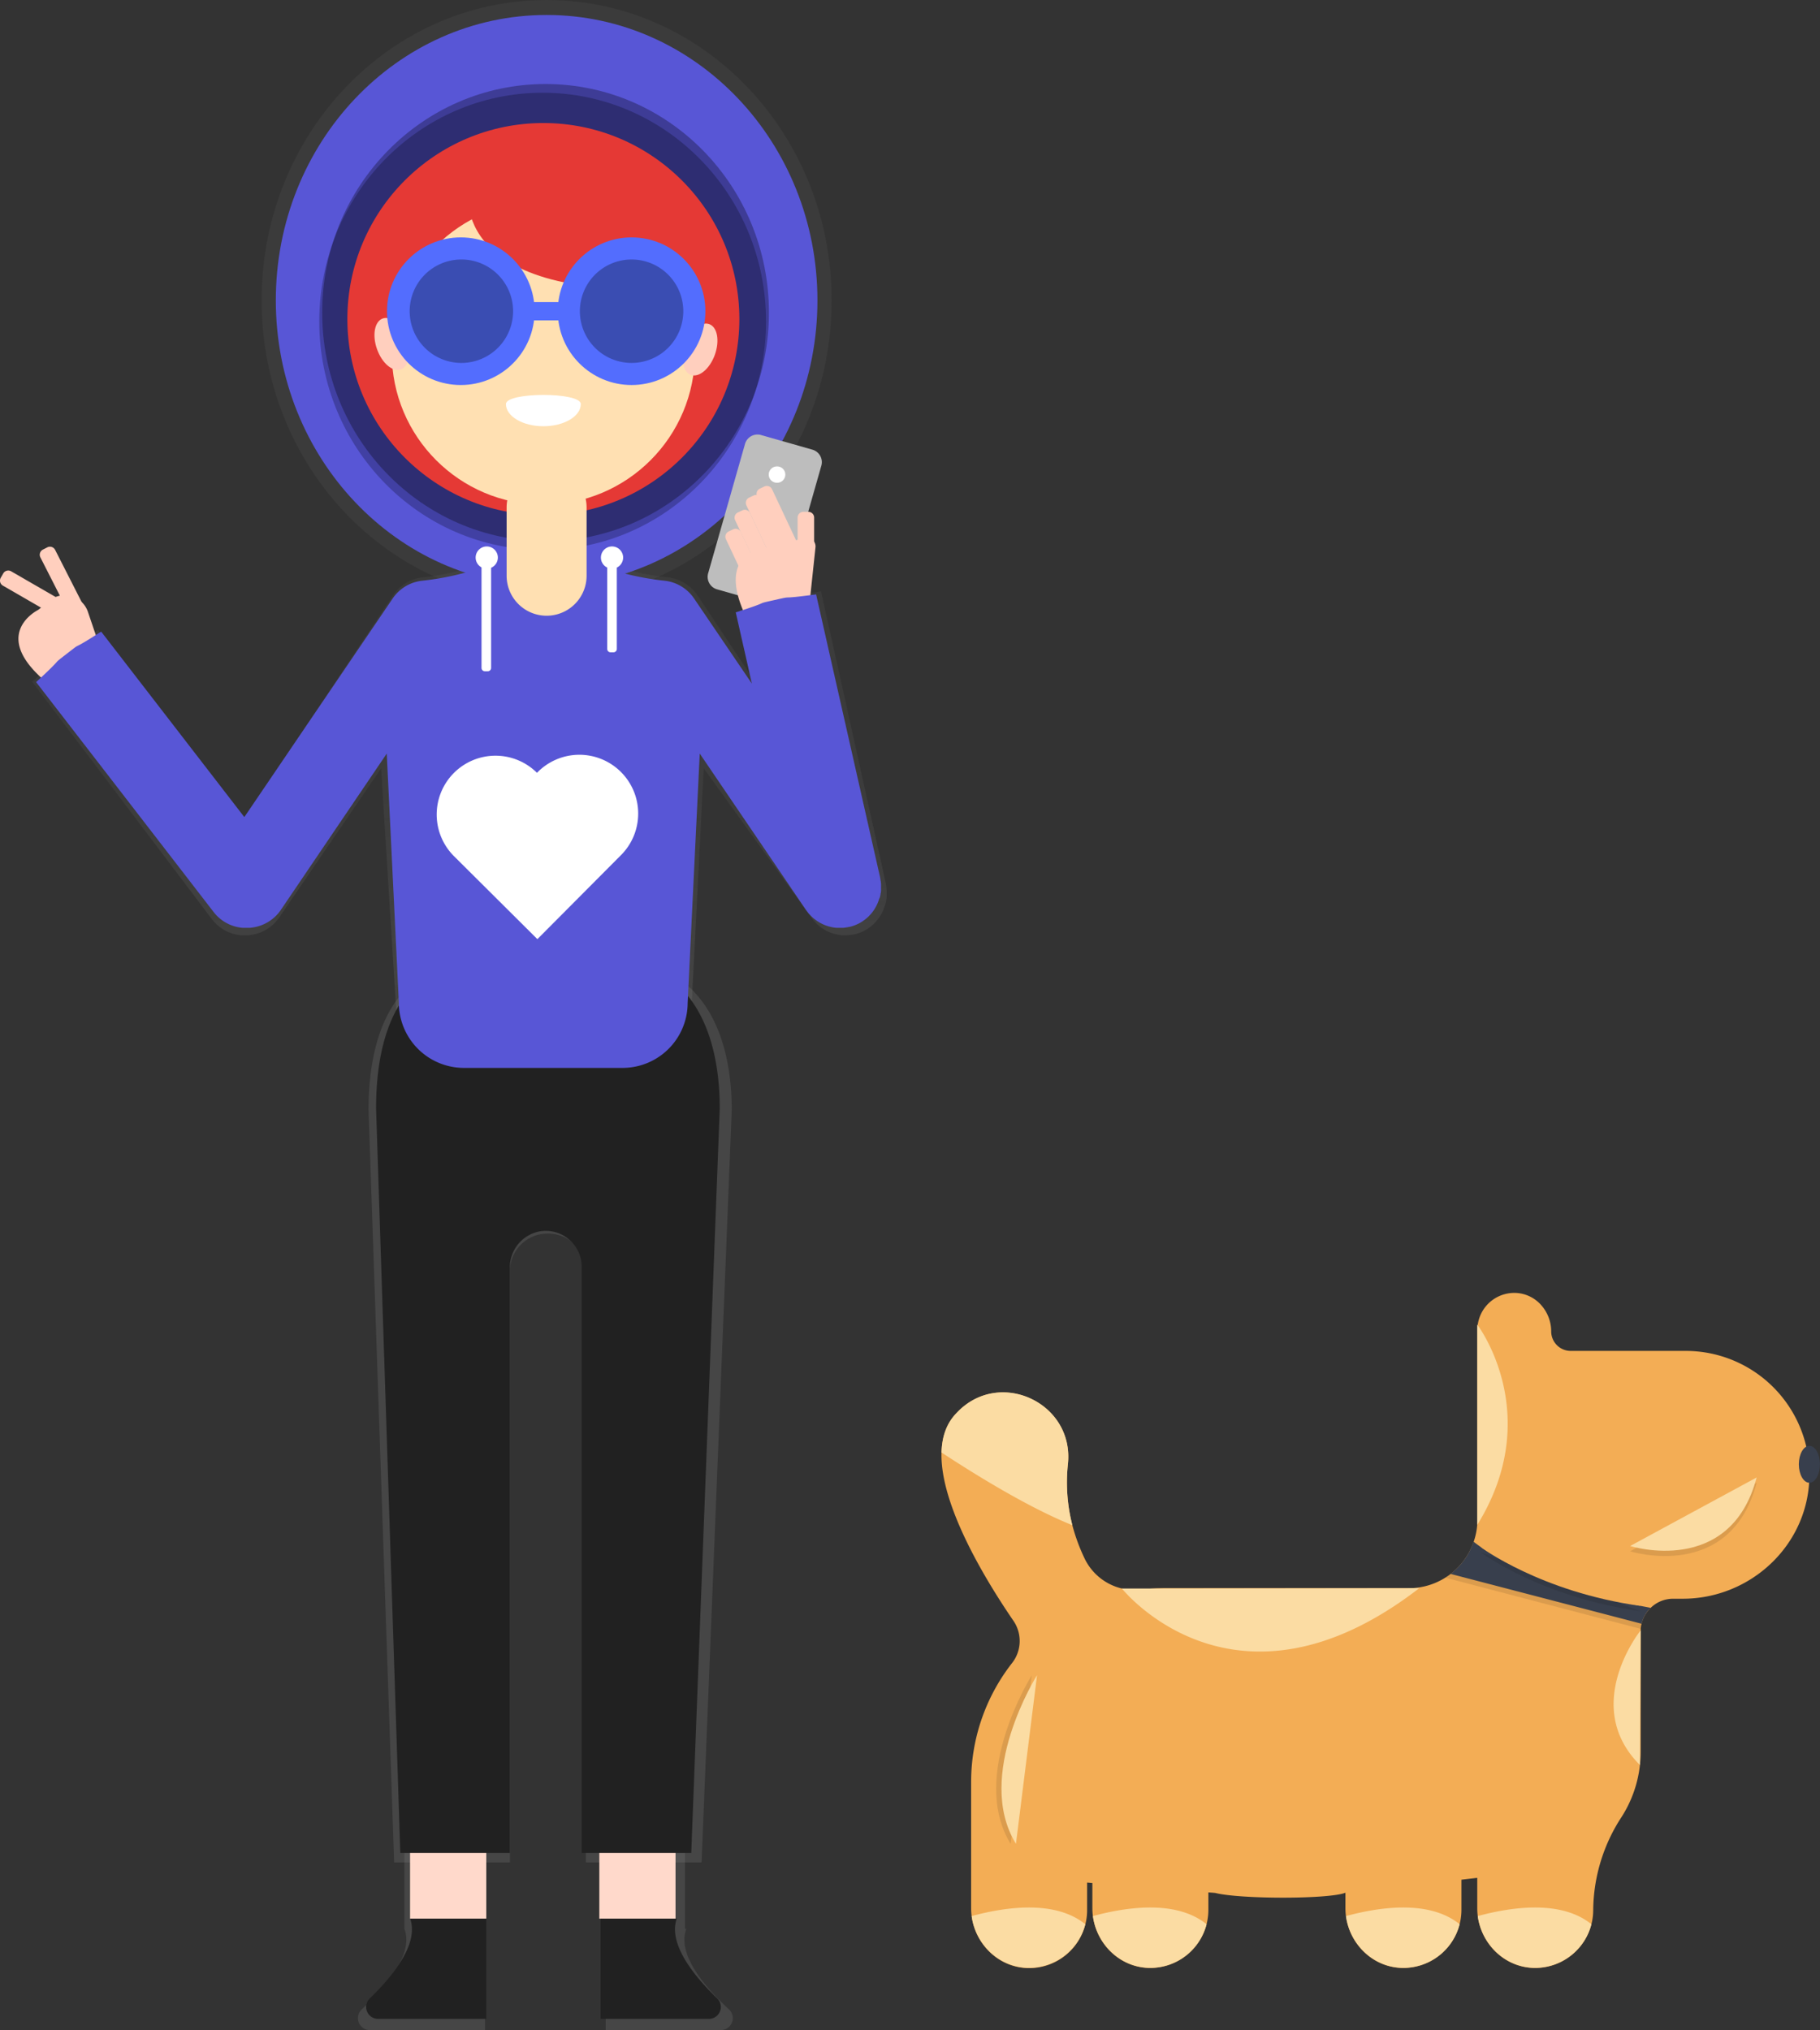 <svg width="269" height="300" fill="none" xmlns="http://www.w3.org/2000/svg"><rect width="100%" height="100%" fill="#333333" stroke="none"/><g clip-path="url(#clip0)"><path d="M130.85 133.677c.052-.183.095-.368.129-.554 0-.069 0-.138.03-.202.03-.065.039-.258.047-.387.009-.129 0-.18 0-.27v-.602c0-.086 0-.24-.025-.361-.026-.12-.022-.15-.03-.223 0-.138-.043-.275-.069-.43v-.064l-9.58-43.184c-6.213.859-2.909.103-6.213.859-3.303.756 0 0-5.791 1.882l2.41 10.86-8.626-12.953a6.104 6.104 0 00-4.382-2.728 40.107 40.107 0 01-6.337-1.198 16.226 16.226 0 00-4.52-.64H73.288a16.204 16.204 0 00-4.524.64c-2.077.569-4.196.97-6.337 1.198a6.098 6.098 0 00-4.382 2.728L35.89 121.343 14.494 93.075c-5.117 3.355-2.444 1.237-5.117 3.355-2.672 2.118 0 0-4.605 4.335l26.545 35.06a6.085 6.085 0 004.297 2.389h1.052c.163 0 .33-.035.498-.06h.022a6.105 6.105 0 004.167-2.698l14.976-21.91 2.256 36.13c0 5.443 4.794 9.881 10.126 9.881h23.761c5.332 0 9.697-4.451 9.697-9.881l1.847-36.13 15.814 21.91c0 .025.038.051.056.081.017.03.098.133.15.202.051.069.159.215.249.318 0 .026.043.047.06.073a6.149 6.149 0 002.415 1.693c.154.056.309.111.468.159.079.024.159.044.241.06l.322.077c.103.022.21.035.318.052l.266.034h.846c.133 0 .262 0 .396-.026l.146-.021c.163 0 .33-.052.494-.086h.047c.186-.043.37-.096.55-.159h.021a6.14 6.14 0 001.465-.726 6.228 6.228 0 002.488-3.514l.021.004z" fill="url(#paint0_linear)"/><path d="M71.68 270.202H59.776v14.835H71.68v-14.835z" fill="url(#paint1_linear)"/><path d="M101.242 270.202H89.337v14.835h11.905v-14.835z" fill="url(#paint2_linear)"/><path d="M90.72 141.913H71.23c-12.528 0-16.756 10.143-16.756 22.12l3.78 111.183h17.112v-87.408a5.547 5.547 0 014.928-5.474c3.39-.386 6.298 2.149 6.298 5.328v87.554h17.107l4.455-111.183c-.004-11.977-4.91-22.12-17.433-22.12z" fill="url(#paint3_linear)"/><path d="M71.68 285.041v14.963H54.758a1.772 1.772 0 01-1.813-2.139c.076-.354.259-.677.524-.924 3.398-3.127 7.733-8.055 6.307-11.9" fill="url(#paint4_linear)"/><path d="M89.526 285.041v14.963h16.927a1.773 1.773 0 001.713-1.081 1.768 1.768 0 00-.424-1.982c-3.394-3.127-7.733-8.055-6.307-11.9" fill="url(#paint5_linear)"/><path d="M71.874 268.858H60.609v14.679h11.265v-14.679zm27.971 0H88.581v14.679h11.264v-14.679z" fill="#FFD9CB"/><path d="M89.887 141.913H71.444c-11.853 0-15.857 10.035-15.857 21.888l3.579 110.019h16.192v-86.481a5.402 5.402 0 014.66-5.408 5.314 5.314 0 014.164 1.298 5.32 5.32 0 011.796 3.973v86.618h16.192l4.21-110.019c0-11.853-4.64-21.888-16.493-21.888zM71.874 283.537v14.809h-16a1.765 1.765 0 01-1.631-1.106 1.762 1.762 0 01.416-1.927c3.214-3.093 7.303-7.969 5.967-11.776m28.135 0v14.809h16.016a1.76 1.76 0 001.216-3.033c-3.213-3.093-7.303-7.969-5.967-11.776" fill="#212121"/><path d="M80.792 88.774c23.267 0 42.128-19.873 42.128-44.387S104.059 0 80.792 0C57.526 0 38.665 19.873 38.665 44.387s18.86 44.387 42.127 44.387z" fill="url(#paint6_linear)"/><path d="M80.792 86.562c22.106 0 40.027-18.882 40.027-42.175 0-23.292-17.921-42.175-40.027-42.175S40.766 21.095 40.766 44.387c0 23.293 17.92 42.175 40.026 42.175z" fill="#5856D6"/><path d="M80.204 81.273c18.234 0 33.015-15.126 33.015-33.784 0-18.659-14.781-33.785-33.015-33.785S47.188 28.83 47.188 47.49c0 18.658 14.782 33.784 33.016 33.784z" fill="#4140A3"/><path opacity=".3" d="M80.633 79.984c18.234 0 33.016-15.125 33.016-33.784S98.867 12.416 80.633 12.416C62.4 12.416 47.618 27.54 47.618 46.2s14.781 33.784 33.015 33.784z" fill="#000"/><path d="M110.113 65.607l-5.448 19.113a1.92 1.92 0 001.32 2.373l7.59 2.163a1.92 1.92 0 002.373-1.32l5.448-19.112a1.921 1.921 0 00-1.321-2.374l-7.589-2.163a1.92 1.92 0 00-2.373 1.32z" fill="#BDBDBD"/><path d="M6.997 80.884l-.655.333a.855.855 0 00-.374 1.15l3.99 7.841a.855.855 0 001.15.374l.655-.333a.855.855 0 00.374-1.15l-3.99-7.841a.855.855 0 00-1.15-.374z" fill="#FFCFBE"/><path d="M.48 84.739l-.367.636a.855.855 0 00.313 1.168l7.478 4.317a.855.855 0 001.168-.313l.367-.636a.855.855 0 00-.313-1.168l-7.478-4.317a.855.855 0 00-1.168.313z" fill="#FFCFBE"/><path d="M5.495 90.21c-.963.545-5.985 3.823.472 9.82a2.317 2.317 0 002.947.159l4.554-3.372a2.316 2.316 0 00.812-2.612l-1.289-3.798a3.617 3.617 0 00-5.74-1.607l-1.413 1.181a1.959 1.959 0 01-.343.228zm113.983-14.573h-.734a.855.855 0 00-.855.855v5.048c0 .472.383.855.855.855h.734a.854.854 0 00.855-.855v-5.048a.854.854 0 00-.855-.855z" fill="#FFCFBE"/><path d="M113.636 80.9s-8.498.146-3.089 10.864l9.022-1.838.958-9.022a1.294 1.294 0 00-1.003-1.42 1.29 1.29 0 00-.63.02l-5.258 1.396z" fill="#FFCFBE"/><path d="M112.976 71.895l-.665.313c-.427.2-.61.71-.409 1.137l3.883 8.258a.856.856 0 001.138.41l.665-.313a.855.855 0 00.409-1.138l-3.883-8.257a.856.856 0 00-1.138-.41z" fill="#FFCFBE"/><path d="M111.39 73.223l-.665.313a.855.855 0 00-.41 1.137l3.261 6.932c.201.427.71.61 1.137.41l.665-.313a.856.856 0 00.41-1.138l-3.261-6.931a.854.854 0 00-1.137-.41z" fill="#FFCFBE"/><path d="M109.726 75.418l-.665.313c-.427.2-.61.71-.409 1.137l3.053 6.492a.856.856 0 001.138.41l.664-.313c.428-.2.611-.71.41-1.137l-3.053-6.492a.856.856 0 00-1.138-.41z" fill="#FFCFBE"/><path d="M108.365 78.224l-.665.313a.855.855 0 00-.409 1.137l2.596 5.52a.855.855 0 001.138.41l.664-.312a.854.854 0 00.41-1.138l-2.596-5.52a.856.856 0 00-1.138-.41z" fill="#FFCFBE"/><path d="M130.017 132.71c.047-.176.09-.356.124-.537 0-.064 0-.128.03-.193.031-.064.039-.249.048-.374.008-.124 0-.176 0-.266v-.58c0-.086 0-.236-.022-.352-.021-.116 0-.142-.03-.215-.03-.073-.043-.266-.069-.4v-.06l-9.477-41.895c-6.143.833-2.878.103-6.143.833-3.265.73 0 0-5.731 1.826l2.384 10.53-8.528-12.558a6.038 6.038 0 00-4.334-2.646A40.252 40.252 0 0192 84.663a16.29 16.29 0 00-4.468-.623H73.08c-1.511 0-3.015.21-4.468.623-2.055.552-4.151.94-6.268 1.16a6.052 6.052 0 00-4.322 2.646l-21.91 32.277-21.158-27.405c-5.061 3.252-2.419 1.203-5.061 3.252-2.642 2.05 0 0-4.554 4.206l26.25 33.995a6.022 6.022 0 004.248 2.316h1.04c.163 0 .326-.03.494-.056h.03a6.076 6.076 0 004.124-2.612l15.638-23.083 1.791 36.865a9.62 9.62 0 009.593 9.588h23.496a9.618 9.618 0 009.593-9.588l1.787-36.865 15.689 23.091.06.078.147.193c.077.107.159.215.244.314l.065.068a6.106 6.106 0 002.315 1.616 6.642 6.642 0 00.533.18l.236.06.318.073c.103.022.211.035.314.048l.266.034h.838c.129 0 .262 0 .391-.026l.142-.021c.163-.022.326-.048.49-.082h.047a5.904 5.904 0 001.993-.855 6.01 6.01 0 002.462-3.402l.043-.018z" fill="#5856D6"/><path d="M80.311 76.118c15.999 0 28.969-12.97 28.969-28.968 0-16-12.97-28.969-28.969-28.969S51.342 31.151 51.342 47.15c0 15.998 12.97 28.968 28.969 28.968z" fill="#E53935"/><path d="M86.7 74.997a5.91 5.91 0 10-11.82 0V85.08a5.91 5.91 0 1011.82 0V74.997z" fill="#FFE0B2"/><path d="M80.311 74.576c12.373 0 22.404-10.03 22.404-22.404s-10.03-22.404-22.404-22.404c-12.373 0-22.404 10.03-22.404 22.404 0 12.373 10.03 22.404 22.404 22.404z" fill="#FFE0B2"/><path d="M72.84 47.343a1.353 1.353 0 100-2.707 1.353 1.353 0 000 2.707zm14.938 0a1.353 1.353 0 100-2.707 1.353 1.353 0 000 2.707z" fill="#DB7657"/><path d="M85.844 59.711c0 1.809-2.478 3.278-5.537 3.278-3.059 0-5.53-1.486-5.53-3.278 0-1.791 11.067-1.808 11.067 0z" fill="#fff"/><path d="M69.236 27.839S65.63 45.882 104.257 42.26l-9.528-15.707-25.493 1.285z" fill="#E53935"/><path d="M59.246 54.586c1.204-.43 1.581-2.461.84-4.537-.74-2.077-2.316-3.412-3.52-2.982-1.205.43-1.582 2.46-.841 4.537.74 2.076 2.316 3.41 3.52 2.982z" fill="#FFCFBE"/><path d="M83.593 44.64h-5.602v2.703h5.602V44.64z" fill="#536DFE"/><path d="M114.83 71.34a1.207 1.207 0 100-2.413 1.207 1.207 0 000 2.414zm-35.464 42.867a8.688 8.688 0 00-12.291.03 8.692 8.692 0 00.03 12.291l12.321 12.257 12.257-12.317a8.688 8.688 0 00.081-12.399 8.702 8.702 0 00-6.228-2.531 8.698 8.698 0 00-6.17 2.669z" fill="#fff"/><path d="M105.652 52.439c.749-2.072.382-4.104-.82-4.54-1.202-.434-2.784.893-3.534 2.965-.749 2.072-.382 4.104.82 4.539 1.202.435 2.784-.892 3.534-2.964z" fill="#FFCFBE"/><path d="M71.942 84.036a1.641 1.641 0 100-3.282 1.641 1.641 0 000 3.282z" fill="#fff"/><path d="M72.093 82.395h-.43a.494.494 0 00-.494.494v15.814c0 .272.221.494.494.494h.43a.494.494 0 00.494-.494V82.889a.494.494 0 00-.494-.494zm18.365 1.641a1.641 1.641 0 100-3.283 1.641 1.641 0 000 3.283z" fill="#fff"/><path d="M90.673 82.395h-.43a.494.494 0 00-.493.494v13.013c0 .272.22.494.494.494h.43a.494.494 0 00.493-.495V82.89a.494.494 0 00-.494-.494z" fill="#fff"/><path d="M68.106 56.897c6.024 0 10.908-4.883 10.908-10.907 0-6.025-4.884-10.908-10.908-10.908-6.024 0-10.908 4.883-10.908 10.908 0 6.024 4.884 10.907 10.908 10.907z" fill="#536DFE"/><path opacity=".3" d="M68.106 53.632a7.643 7.643 0 100-15.285 7.643 7.643 0 000 15.285z" fill="#000"/><path d="M93.35 56.897c6.024 0 10.907-4.883 10.907-10.907 0-6.025-4.883-10.908-10.907-10.908S82.442 39.965 82.442 45.99c0 6.024 4.884 10.907 10.908 10.907z" fill="#536DFE"/><path opacity=".3" d="M93.35 53.632a7.642 7.642 0 007.642-7.642 7.642 7.642 0 10-15.285 0 7.643 7.643 0 007.643 7.642z" fill="#000"/><path d="M267.427 218.215c-.142 10.075-8.644 18.044-18.722 18.044h-1.401a4.728 4.728 0 00-3.321 1.34 4.643 4.643 0 00-1.349 2.355 4.303 4.303 0 00-.141 1.112v17.79c.005 3.42-.974 6.77-2.819 9.649a25.504 25.504 0 00-4.193 13.726 8.59 8.59 0 01-8.734 8.593c-4.725-.086-8.407-4.138-8.407-8.85v-4.473l-2.337.275v4.455a8.6 8.6 0 01-2.568 6.128 8.597 8.597 0 01-6.17 2.465c-4.726-.086-8.408-4.138-8.408-8.85v-2.273c-2.337.971-15.582.971-19.259.03l-.997-.077v2.577a8.6 8.6 0 01-2.568 6.128 8.587 8.587 0 01-6.17 2.465c-4.726-.086-8.408-4.138-8.408-8.85v-3.704l-.777-.068v4.051a8.565 8.565 0 01-8.734 8.592c-4.296-.077-7.763-3.467-8.33-7.651-.05-.398-.076-.798-.078-1.199v-18.658a28.516 28.516 0 016.079-17.614 5.278 5.278 0 00.147-6.242c-4.365-6.388-10.814-17.184-10.608-24.814.056-2.213.666-4.154 2.045-5.658.086-.095.172-.189.258-.275 6.277-6.573 17.335-1.401 16.377 7.638a25.368 25.368 0 00.661 9.022 27.886 27.886 0 001.775 4.842 8.208 8.208 0 008.407 4.674c1.166-.14 2.34-.21 3.514-.21h36.04a10.125 10.125 0 009.585-6.874 9.887 9.887 0 00.545-3.265V196.52a5.47 5.47 0 011.657-3.918 5.464 5.464 0 013.967-1.538 5.301 5.301 0 013.763 1.753 5.861 5.861 0 011.521 3.931 2.898 2.898 0 00.847 2.043 2.887 2.887 0 002.044.844h16.979a18.29 18.29 0 0116.997 11.489 18.313 18.313 0 011.313 7.091h-.022z" fill="#F3AD55"/><path d="M160.412 284.358a8.598 8.598 0 01-8.468 6.444c-4.296-.077-7.763-3.467-8.33-7.651 5.19-1.401 12.381-2.367 16.798 1.207zm17.923 0a8.595 8.595 0 01-8.472 6.444c-4.296-.077-7.759-3.467-8.326-7.651 5.177-1.401 12.381-2.367 16.798 1.207zm37.402 0a8.595 8.595 0 01-8.472 6.444c-4.296-.077-7.759-3.467-8.326-7.651 5.19-1.401 12.381-2.367 16.798 1.207zm19.478 0a8.596 8.596 0 01-8.468 6.444c-4.296-.077-7.763-3.467-8.33-7.651 5.19-1.401 12.382-2.367 16.798 1.207zm-76.72-58.968c-6.053-2.432-13.442-6.874-19.332-10.74.056-2.213.666-4.155 2.045-5.658.086-.095.172-.189.258-.275 6.276-6.573 17.334-1.401 16.376 7.638a25.37 25.37 0 00.653 9.035zm7.33 9.361s16.673 20.986 43.944-.052l-43.944.052zm52.515-39.008s10.13 13.244 0 29.608v-29.608zm24.153 45.19s-8.919 11.088-.112 19.895l.112-19.895z" fill="#FBDCA3"/><path opacity=".1" d="M243.275 238.596c-.662.623-.43 1.224-.641 2.148l-28.968-7.587c1.555-1.203 3.488-2.629 4.128-4.528 3.48 2.681 10.354 7.2 25.481 9.967z" fill="#000"/><path d="M243.983 237.599a4.643 4.643 0 00-1.349 2.355l-28.233-7.364a10.075 10.075 0 003.398-4.756c3.475 2.698 11.045 6.999 26.184 9.765z" fill="#383F4D"/><path opacity=".1" d="M218.856 229.394s8.832 6.646 23.628 8.704l-23.628-8.704z" fill="#000"/><path d="M218.856 228.621s8.832 6.641 23.628 8.699l-23.628-8.699z" fill="#F3AD55"/><path opacity=".1" d="M240.937 229.248s14.805 4.674 18.701-10.13l-18.701 10.13z" fill="#000"/><path d="M240.937 228.466s14.805 4.678 18.701-10.13l-18.701 10.13z" fill="#FBDCA3"/><path d="M267.431 219.118c.862 0 1.56-1.222 1.56-2.728 0-1.507-.698-2.728-1.56-2.728-.861 0-1.559 1.221-1.559 2.728 0 1.506.698 2.728 1.559 2.728z" fill="#383F4D"/><path opacity=".1" d="M149.379 272.492l3.119-24.917s-9.352 14.804-3.119 24.917z" fill="#000"/><path d="M153.276 247.558s-9.349 14.804-3.115 24.917l3.115-24.917z" fill="#FBDCA3"/></g><defs><linearGradient id="paint0_linear" x1="67.93" y1="159.578" x2="67.93" y2="83.481" gradientUnits="userSpaceOnUse"><stop stop-color="gray" stop-opacity=".25"/><stop offset=".54" stop-color="gray" stop-opacity=".12"/><stop offset="1" stop-color="gray" stop-opacity=".1"/></linearGradient><linearGradient id="paint1_linear" x1="1716.16" y1="9856.46" x2="2046.15" y2="9856.46" gradientUnits="userSpaceOnUse"><stop stop-color="gray" stop-opacity=".25"/><stop offset=".54" stop-color="gray" stop-opacity=".12"/><stop offset="1" stop-color="gray" stop-opacity=".1"/></linearGradient><linearGradient id="paint2_linear" x1="2564.87" y1="9856.46" x2="2894.74" y2="9856.46" gradientUnits="userSpaceOnUse"><stop stop-color="gray" stop-opacity=".25"/><stop offset=".54" stop-color="gray" stop-opacity=".12"/><stop offset="1" stop-color="gray" stop-opacity=".1"/></linearGradient><linearGradient id="paint3_linear" x1="22263.3" y1="78300.3" x2="28970.6" y2="78300.3" gradientUnits="userSpaceOnUse"><stop stop-color="gray" stop-opacity=".25"/><stop offset=".54" stop-color="gray" stop-opacity=".12"/><stop offset="1" stop-color="gray" stop-opacity=".1"/></linearGradient><linearGradient id="paint4_linear" x1="7751.6" y1="11983.9" x2="8572.62" y2="11983.9" gradientUnits="userSpaceOnUse"><stop stop-color="gray" stop-opacity=".25"/><stop offset=".54" stop-color="gray" stop-opacity=".12"/><stop offset="1" stop-color="gray" stop-opacity=".1"/></linearGradient><linearGradient id="paint5_linear" x1="9391.27" y1="11983.9" x2="10212.5" y2="11983.9" gradientUnits="userSpaceOnUse"><stop stop-color="gray" stop-opacity=".25"/><stop offset=".54" stop-color="gray" stop-opacity=".12"/><stop offset="1" stop-color="gray" stop-opacity=".1"/></linearGradient><linearGradient id="paint6_linear" x1="15883.6" y1="18345.2" x2="15883.6" y2="0" gradientUnits="userSpaceOnUse"><stop stop-color="gray" stop-opacity=".25"/><stop offset=".54" stop-color="gray" stop-opacity=".12"/><stop offset="1" stop-color="gray" stop-opacity=".1"/></linearGradient><clipPath id="clip0"><path fill="#fff" d="M0 0h268.987v300H0z"/></clipPath></defs></svg>